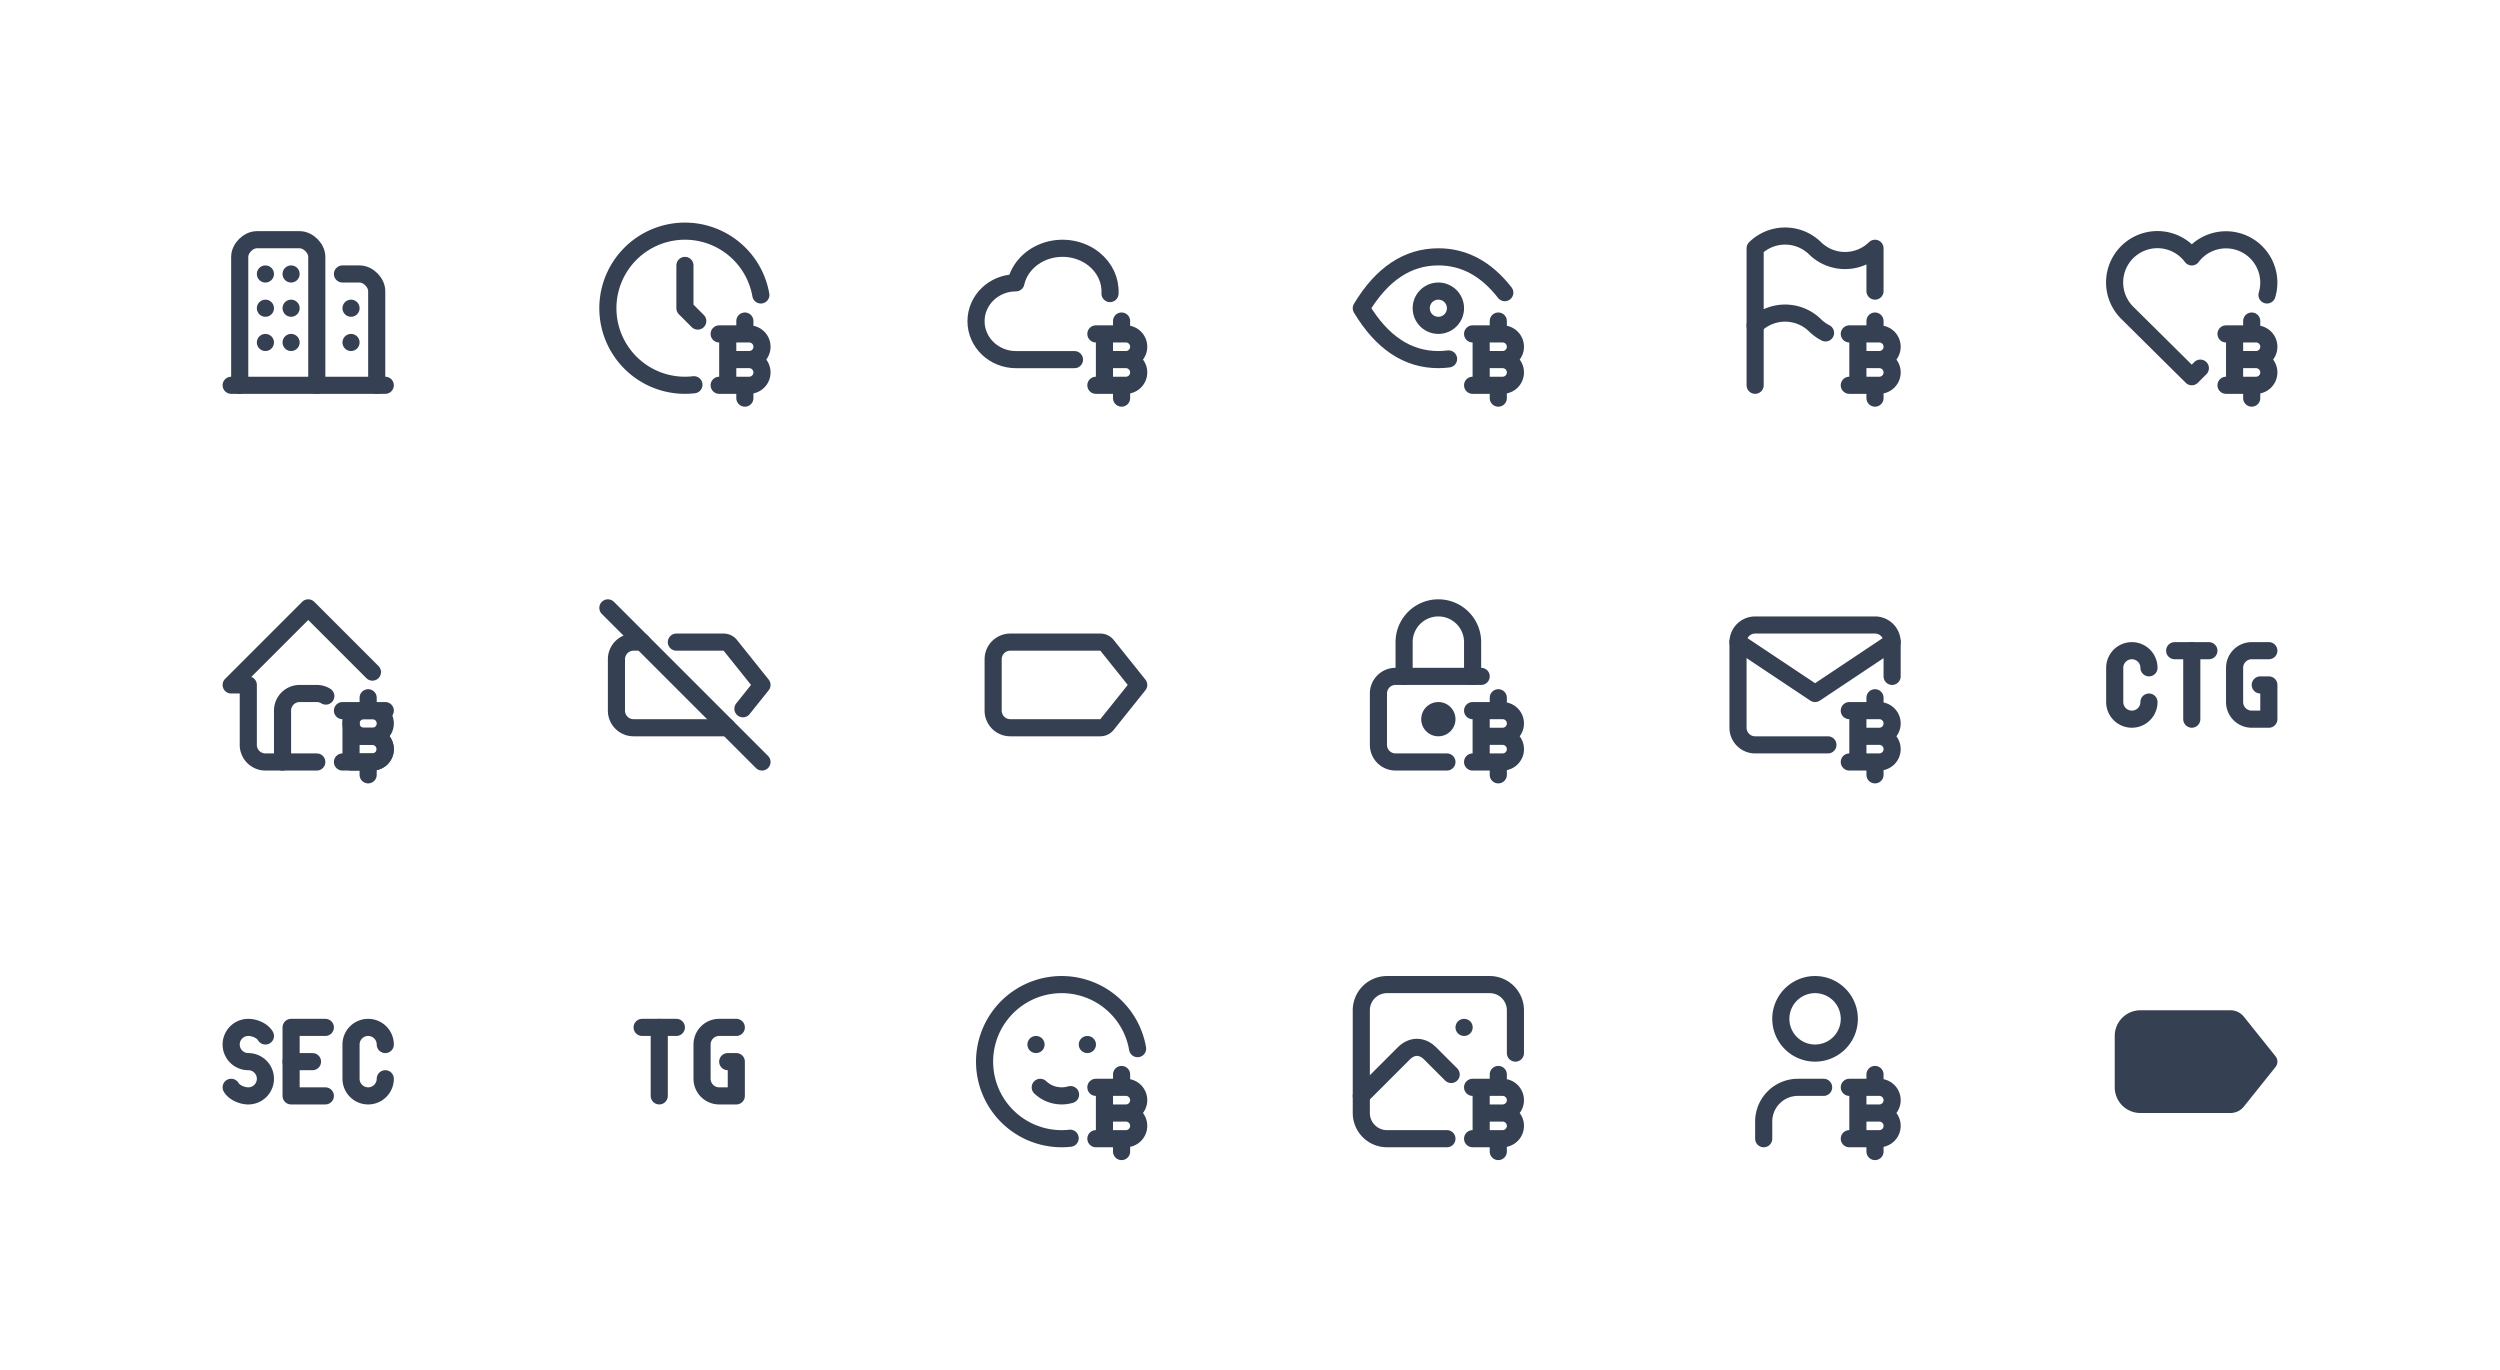 <svg xmlns="http://www.w3.org/2000/svg" xmlns:xlink="http://www.w3.org/1999/xlink" viewBox="0 0 292 160" width="292" height="160" style="color: #354052"><rect x="0" y="0" width="292" height="160" fill="#fff"></rect>
	<symbol id="outline-buildings" xmlns="http://www.w3.org/2000/svg" width="24" height="24" viewBox="0 0 24 24" fill="none" stroke="currentColor" stroke-width="2" stroke-linecap="round" stroke-linejoin="round"
> <path d="M4 21v-15c0 -1 1 -2 2 -2h5c1 0 2 1 2 2v15" /> <path d="M16 8h2c1 0 2 1 2 2v11" /> <path d="M3 21h18" /> <path d="M10 12v0" /> <path d="M10 16v0" /> <path d="M10 8v0" /> <path d="M7 12v0" /> <path d="M7 16v0" /> <path d="M7 8v0" /> <path d="M17 12v0" /> <path d="M17 16v0" />
</symbol>
	<symbol id="outline-clock-bitcoin" xmlns="http://www.w3.org/2000/svg" width="24" height="24" viewBox="0 0 24 24" fill="none" stroke="currentColor" stroke-width="2" stroke-linecap="round" stroke-linejoin="round"
> <path d="M17 21v-6m2 0v-1.5m0 9v-1.5m-2 -3h3m-1 0h.5a1.5 1.5 0 0 1 0 3h-3.5m3 -3h.5a1.5 1.5 0 0 0 0 -3h-3.5" /> <path d="M20.866 10.45a9 9 0 1 0 -7.815 10.488" /> <path d="M12 7v5l1.5 1.5" />
</symbol>
	<symbol id="outline-cloud-bitcoin" xmlns="http://www.w3.org/2000/svg" width="24" height="24" viewBox="0 0 24 24" fill="none" stroke="currentColor" stroke-width="2" stroke-linecap="round" stroke-linejoin="round"
> <path d="M17 21v-6m2 0v-1.5m0 9v-1.5m-2 -3h3m-1 0h.5a1.5 1.5 0 0 1 0 3h-3.5m3 -3h.5a1.5 1.5 0 0 0 0 -3h-3.5" /> <path d="M13.5 18.004h-6.843c-2.572 -.004 -4.657 -2.011 -4.657 -4.487s2.085 -4.482 4.657 -4.482c.393 -1.762 1.794 -3.2 3.675 -3.773c1.88 -.572 3.956 -.193 5.444 1c1.28 1.023 1.957 2.51 1.873 4.027" />
</symbol>
	<symbol id="outline-eye-bitcoin" xmlns="http://www.w3.org/2000/svg" width="24" height="24" viewBox="0 0 24 24" fill="none" stroke="currentColor" stroke-width="2" stroke-linecap="round" stroke-linejoin="round"
> <path d="M10 12a2 2 0 1 0 4 0a2 2 0 0 0 -4 0" /> <path d="M13.193 17.924q -.585 .075 -1.193 .076q -5.4 0 -9 -6q 3.6 -6 9 -6q 4.508 0 7.761 4.181" /> <path d="M17 21v-6m2 0v-1.5m0 9v-1.5m-2 -3h3m-1 0h.5a1.5 1.5 0 0 1 0 3h-3.5m3 -3h.5a1.5 1.5 0 0 0 0 -3h-3.5" />
</symbol>
	<symbol id="outline-flag-bitcoin" xmlns="http://www.w3.org/2000/svg" width="24" height="24" viewBox="0 0 24 24" fill="none" stroke="currentColor" stroke-width="2" stroke-linecap="round" stroke-linejoin="round"
> <path d="M17 21v-6m2 0v-1.5m0 9v-1.5m-2 -3h3m-1 0h.5a1.5 1.5 0 0 1 0 3h-3.5m3 -3h.5a1.5 1.5 0 0 0 0 -3h-3.5" /> <path d="M13.222 14.882a5 5 0 0 1 -1.222 -.882a5 5 0 0 0 -7 0v-9a5 5 0 0 1 7 0a5 5 0 0 0 7 0v5" /> <path d="M5 21v-7" />
</symbol>
	<symbol id="outline-heart-bitcoin" xmlns="http://www.w3.org/2000/svg" width="24" height="24" viewBox="0 0 24 24" fill="none" stroke="currentColor" stroke-width="2" stroke-linecap="round" stroke-linejoin="round"
> <path d="M17 21v-6m2 0v-1.5m0 9v-1.5m-2 -3h3m-1 0h.5a1.5 1.5 0 0 1 0 3h-3.5m3 -3h.5a1.5 1.5 0 0 0 0 -3h-3.5" /> <path d="M13 19l-1 1l-7.5 -7.428a5 5 0 1 1 7.5 -6.566a5 5 0 0 1 8.785 4.444" />
</symbol>
	<symbol id="outline-home-bitcoin" xmlns="http://www.w3.org/2000/svg" width="24" height="24" viewBox="0 0 24 24" fill="none" stroke="currentColor" stroke-width="2" stroke-linecap="round" stroke-linejoin="round"
> <path d="M17 21v-6m2 0v-1.5m0 9v-1.5m-2 -3h3m-1 0h.5a1.5 1.5 0 0 1 0 3h-3.5m3 -3h.5a1.5 1.5 0 0 0 0 -3h-3.5" /> <path d="M19.5 10.5l-7.5 -7.5l-9 9h2v7a2 2 0 0 0 2 2h6" /> <path d="M9 21v-6a2 2 0 0 1 2 -2h2c.387 0 .748 .11 1.054 .3" /> <path d="M21 15h-2.5a1.5 1.5 0 0 0 0 3h1a1.5 1.5 0 0 1 0 3h-2.5" />
</symbol>
	<symbol id="outline-label-off" xmlns="http://www.w3.org/2000/svg" width="24" height="24" viewBox="0 0 24 24" fill="none" stroke="currentColor" stroke-width="2" stroke-linecap="round" stroke-linejoin="round"
> <path d="M7 7h-1a2 2 0 0 0 -2 2v6a2 2 0 0 0 2 2h10.52a1 1 0 0 0 .394 -.081m1.86 -2.137l2.226 -2.782l-3.7 -4.625a1 1 0 0 0 -.78 -.375h-5.52" /> <path d="M3 3l18 18" />
</symbol>
	<symbol id="outline-label" xmlns="http://www.w3.org/2000/svg" width="24" height="24" viewBox="0 0 24 24" fill="none" stroke="currentColor" stroke-width="2" stroke-linecap="round" stroke-linejoin="round"
> <path d="M16.52 7h-10.52a2 2 0 0 0 -2 2v6a2 2 0 0 0 2 2h10.52a1 1 0 0 0 .78 -.375l3.7 -4.625l-3.7 -4.625a1 1 0 0 0 -.78 -.375" />
</symbol>
	<symbol id="outline-lock-bitcoin" xmlns="http://www.w3.org/2000/svg" width="24" height="24" viewBox="0 0 24 24" fill="none" stroke="currentColor" stroke-width="2" stroke-linecap="round" stroke-linejoin="round"
> <path d="M17 21v-6m2 0v-1.5m0 9v-1.5m-2 -3h3m-1 0h.5a1.5 1.5 0 0 1 0 3h-3.5m3 -3h.5a1.5 1.5 0 0 0 0 -3h-3.5" /> <path d="M13 21h-6a2 2 0 0 1 -2 -2v-6a2 2 0 0 1 2 -2h10" /> <path d="M11 16a1 1 0 1 0 2 0a1 1 0 0 0 -2 0" /> <path d="M8 11v-4a4 4 0 1 1 8 0v4" />
</symbol>
	<symbol id="outline-mail-bitcoin" xmlns="http://www.w3.org/2000/svg" width="24" height="24" viewBox="0 0 24 24" fill="none" stroke="currentColor" stroke-width="2" stroke-linecap="round" stroke-linejoin="round"
> <path d="M17 21v-6m2 0v-1.5m0 9v-1.5m-2 -3h3m-1 0h.5a1.5 1.5 0 0 1 0 3h-3.5m3 -3h.5a1.5 1.5 0 0 0 0 -3h-3.5" /> <path d="M13.5 19h-8.5a2 2 0 0 1 -2 -2v-10a2 2 0 0 1 2 -2h14a2 2 0 0 1 2 2v4" /> <path d="M3 7l9 6l9 -6" />
</symbol>
	<symbol id="outline-math-ctg" xmlns="http://www.w3.org/2000/svg" width="24" height="24" viewBox="0 0 24 24" fill="none" stroke="currentColor" stroke-width="2" stroke-linecap="round" stroke-linejoin="round"
> <path d="M10 8h4" /> <path d="M21 8h-2a2 2 0 0 0 -2 2v4a2 2 0 0 0 2 2h2v-4h-1" /> <path d="M12 8v8" /> <path d="M7 10a2 2 0 1 0 -4 0v4a2 2 0 1 0 4 0" />
</symbol>
	<symbol id="outline-math-sec" xmlns="http://www.w3.org/2000/svg" width="24" height="24" viewBox="0 0 24 24" fill="none" stroke="currentColor" stroke-width="2" stroke-linecap="round" stroke-linejoin="round"
> <path d="M3 15c.345 .6 1.258 1 2 1a2 2 0 1 0 0 -4a2 2 0 1 1 0 -4c.746 0 1.656 .394 2 1" /> <path d="M21 10a2 2 0 1 0 -4 0v4a2 2 0 1 0 4 0" /> <path d="M14 8h-4v8h4" /> <path d="M10 12h2.5" />
</symbol>
	<symbol id="outline-math-tg" xmlns="http://www.w3.org/2000/svg" width="24" height="24" viewBox="0 0 24 24" fill="none" stroke="currentColor" stroke-width="2" stroke-linecap="round" stroke-linejoin="round"
> <path d="M7 8h4" /> <path d="M9 8v8" /> <path d="M18 8h-2a2 2 0 0 0 -2 2v4a2 2 0 0 0 2 2h2v-4h-1" />
</symbol>
	<symbol id="outline-mood-bitcoin" xmlns="http://www.w3.org/2000/svg" width="24" height="24" viewBox="0 0 24 24" fill="none" stroke="currentColor" stroke-width="2" stroke-linecap="round" stroke-linejoin="round"
> <path d="M17 21v-6m2 0v-1.5m0 9v-1.5m-2 -3h3m-1 0h.5a1.5 1.5 0 0 1 0 3h-3.5m3 -3h.5a1.5 1.5 0 0 0 0 -3h-3.5" /> <path d="M20.87 10.48a9 9 0 1 0 -7.876 10.465" /> <path d="M9 10h.01" /> <path d="M15 10h.01" /> <path d="M9.5 15c.658 .64 1.56 1 2.5 1c.357 0 .709 -.052 1.043 -.151" />
</symbol>
	<symbol id="outline-photo-bitcoin" xmlns="http://www.w3.org/2000/svg" width="24" height="24" viewBox="0 0 24 24" fill="none" stroke="currentColor" stroke-width="2" stroke-linecap="round" stroke-linejoin="round"
> <path d="M17 21v-6m2 0v-1.5m0 9v-1.5m-2 -3h3m-1 0h.5a1.5 1.5 0 0 1 0 3h-3.5m3 -3h.5a1.5 1.5 0 0 0 0 -3h-3.5" /> <path d="M15 8h.01" /> <path d="M13 21h-7a3 3 0 0 1 -3 -3v-12a3 3 0 0 1 3 -3h12a3 3 0 0 1 3 3v5" /> <path d="M3 16l5 -5c.928 -.893 2.072 -.893 3 0l2.5 2.5" />
</symbol>
	<symbol id="outline-user-bitcoin" xmlns="http://www.w3.org/2000/svg" width="24" height="24" viewBox="0 0 24 24" fill="none" stroke="currentColor" stroke-width="2" stroke-linecap="round" stroke-linejoin="round"
> <path d="M17 21v-6m2 0v-1.5m0 9v-1.5m-2 -3h3m-1 0h.5a1.5 1.5 0 0 1 0 3h-3.5m3 -3h.5a1.5 1.5 0 0 0 0 -3h-3.5" /> <path d="M8 7a4 4 0 1 0 8 0a4 4 0 0 0 -8 0" /> <path d="M6 21v-2a4 4 0 0 1 4 -4h3" />
</symbol>
	<symbol id="filled-label" xmlns="http://www.w3.org/2000/svg" width="24" height="24" viewBox="0 0 24 24" fill="currentColor"
> <path d="M16.52 6a2 2 0 0 1 1.561 .75l3.7 4.625a1 1 0 0 1 0 1.25l-3.7 4.624a2 2 0 0 1 -1.561 .751h-10.52a3 3 0 0 1 -3 -3v-6a3 3 0 0 1 3 -3z" />
</symbol>

	<use xlink:href="#outline-buildings" x="24" y="24" width="24" height="24" />
	<use xlink:href="#outline-clock-bitcoin" x="68" y="24" width="24" height="24" />
	<use xlink:href="#outline-cloud-bitcoin" x="112" y="24" width="24" height="24" />
	<use xlink:href="#outline-eye-bitcoin" x="156" y="24" width="24" height="24" />
	<use xlink:href="#outline-flag-bitcoin" x="200" y="24" width="24" height="24" />
	<use xlink:href="#outline-heart-bitcoin" x="244" y="24" width="24" height="24" />
	<use xlink:href="#outline-home-bitcoin" x="24" y="68" width="24" height="24" />
	<use xlink:href="#outline-label-off" x="68" y="68" width="24" height="24" />
	<use xlink:href="#outline-label" x="112" y="68" width="24" height="24" />
	<use xlink:href="#outline-lock-bitcoin" x="156" y="68" width="24" height="24" />
	<use xlink:href="#outline-mail-bitcoin" x="200" y="68" width="24" height="24" />
	<use xlink:href="#outline-math-ctg" x="244" y="68" width="24" height="24" />
	<use xlink:href="#outline-math-sec" x="24" y="112" width="24" height="24" />
	<use xlink:href="#outline-math-tg" x="68" y="112" width="24" height="24" />
	<use xlink:href="#outline-mood-bitcoin" x="112" y="112" width="24" height="24" />
	<use xlink:href="#outline-photo-bitcoin" x="156" y="112" width="24" height="24" />
	<use xlink:href="#outline-user-bitcoin" x="200" y="112" width="24" height="24" />
	<use xlink:href="#filled-label" x="244" y="112" width="24" height="24" />

</svg>